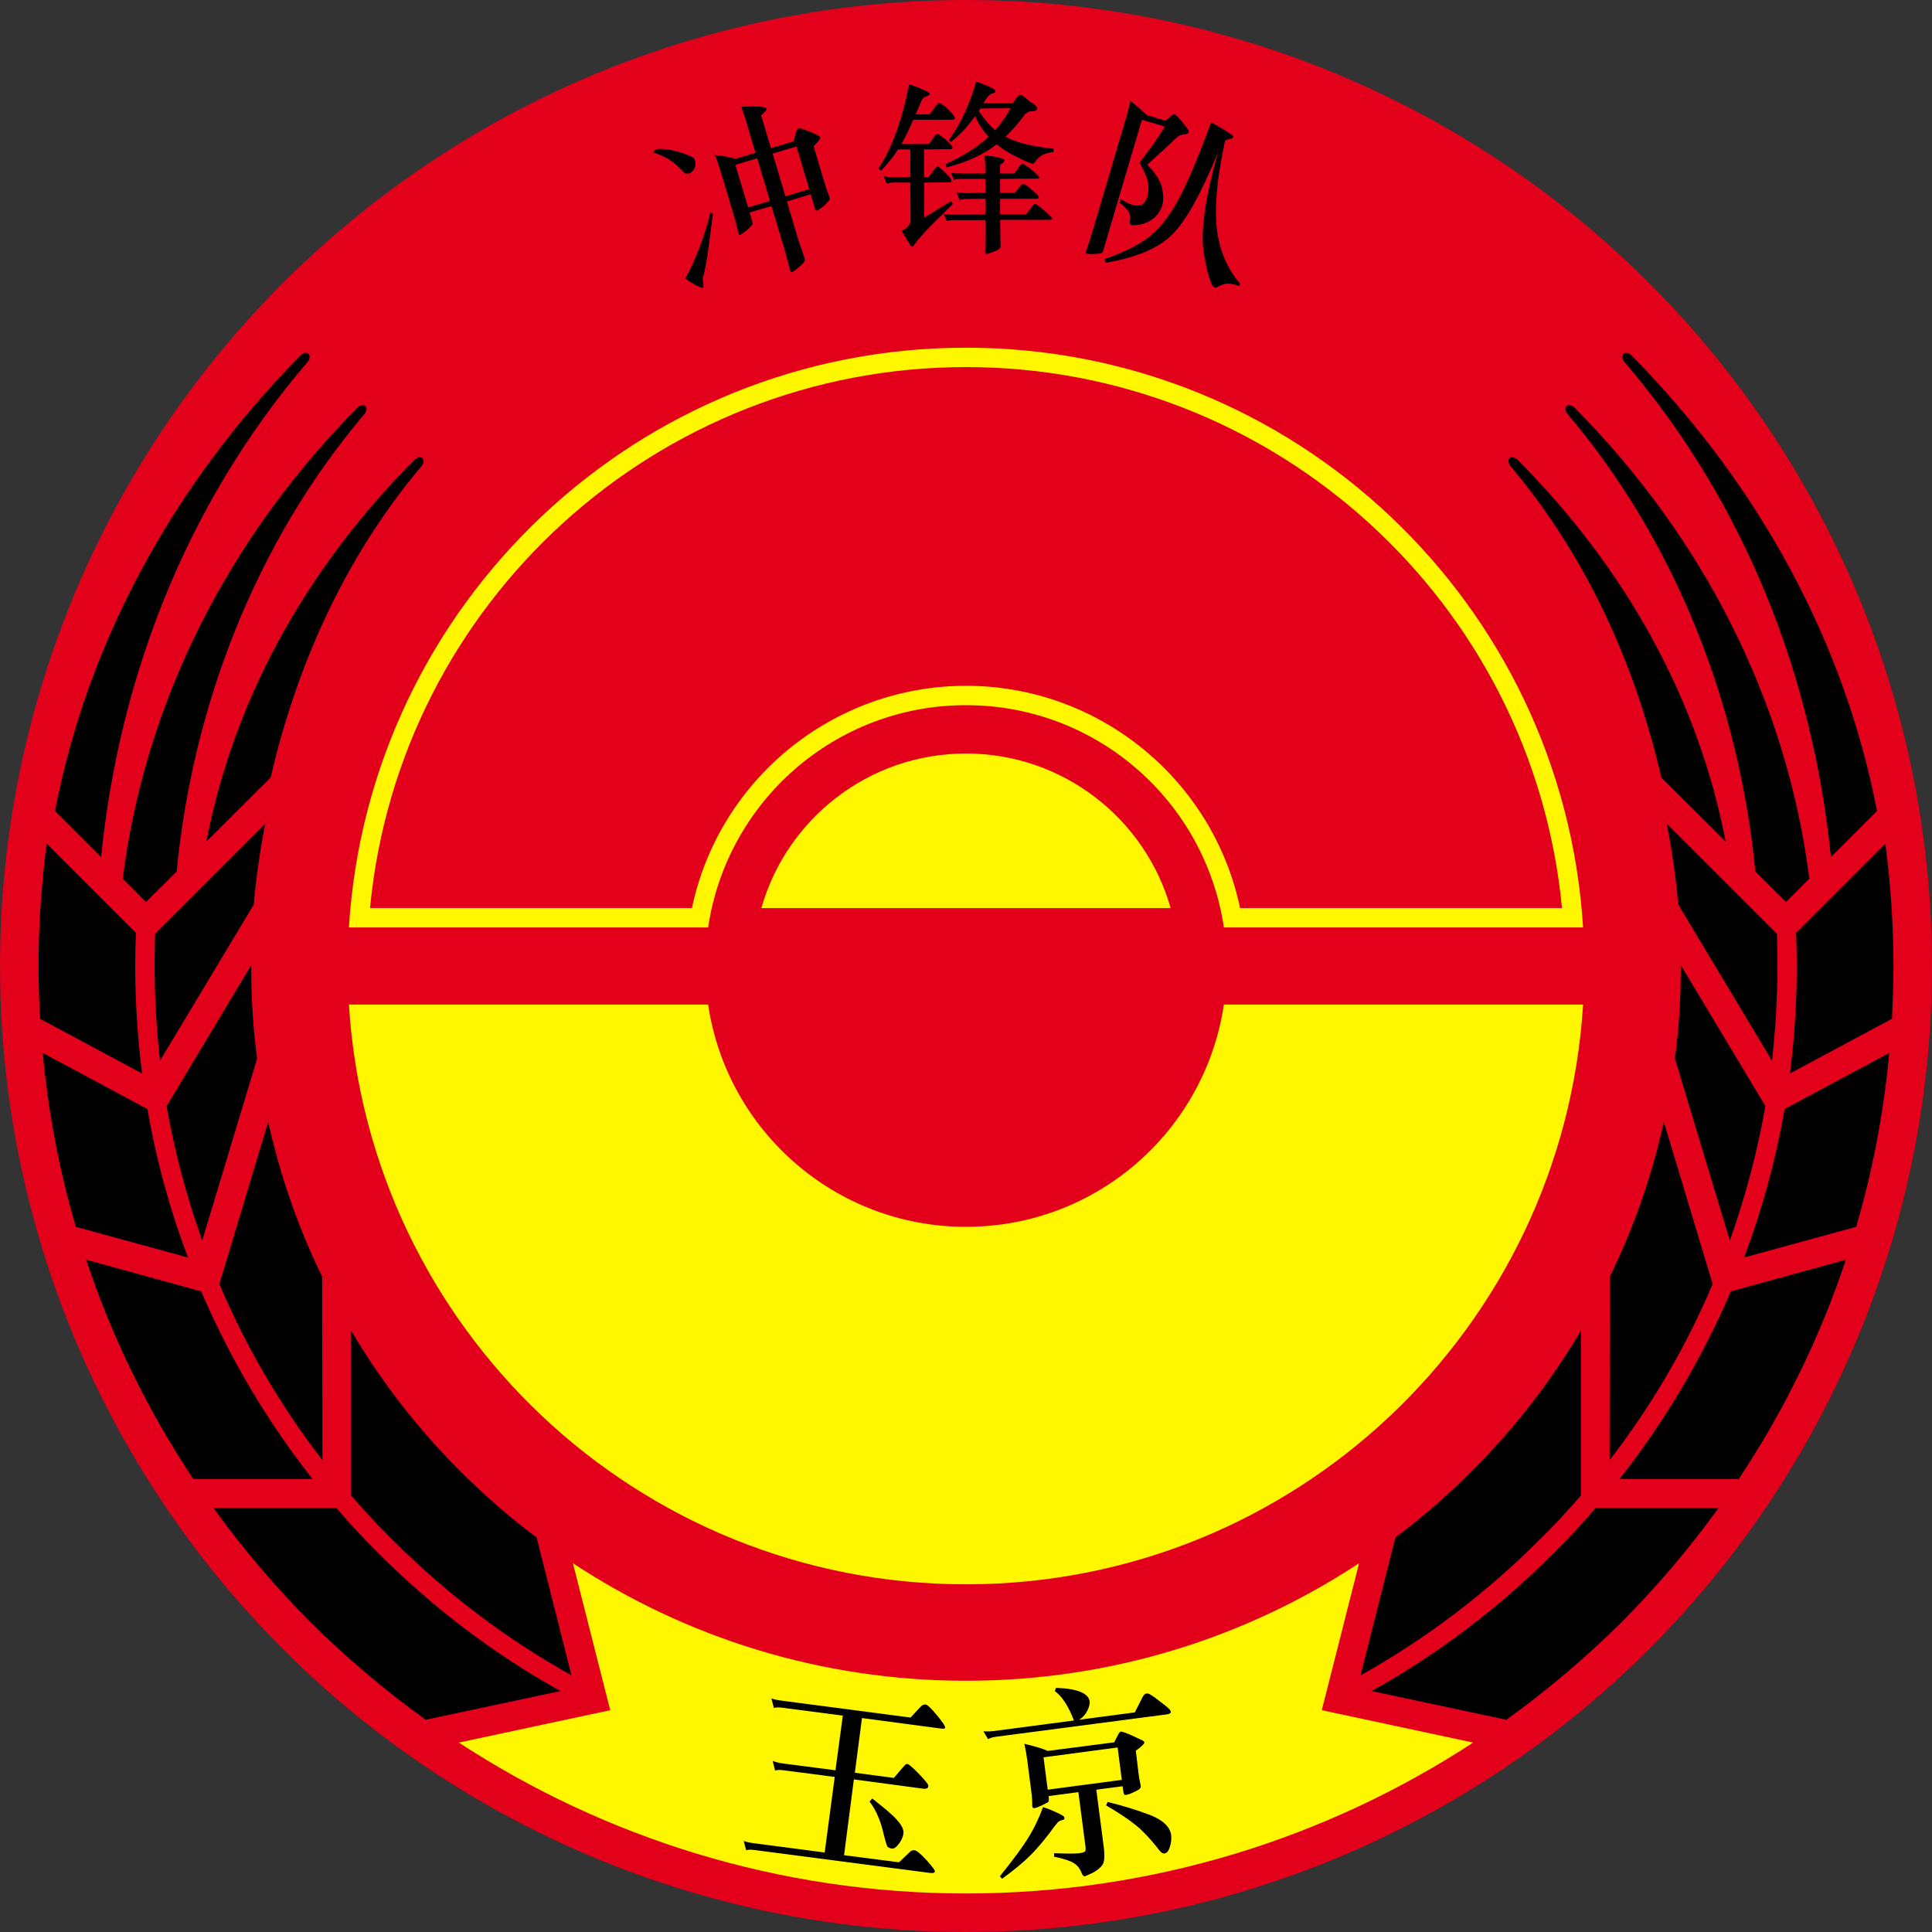 <?xml version="1.0" encoding="UTF-8" standalone="no"?>
<!-- Creator: CorelDRAW X7 -->

<svg
   xmlns:dc="http://purl.org/dc/elements/1.1/"
   xmlns:cc="http://creativecommons.org/ns#"
   xmlns:rdf="http://www.w3.org/1999/02/22-rdf-syntax-ns#"
   xmlns:svg="http://www.w3.org/2000/svg"
   xmlns="http://www.w3.org/2000/svg"
   xmlns:sodipodi="http://sodipodi.sourceforge.net/DTD/sodipodi-0.dtd"
   xmlns:inkscape="http://www.inkscape.org/namespaces/inkscape"
   xml:space="preserve"
   width="7.874in"
   height="7.874in"
   version="1.1"
   style="clip-rule:evenodd;fill-rule:evenodd;image-rendering:optimizeQuality;shape-rendering:geometricPrecision;text-rendering:geometricPrecision"
   viewBox="0 0 7874.001 7874.001"
   id="svg4510"
   inkscape:version="0.91 r13725"
   sodipodi:docname="Yu Jing - Wu Ming Assault Corps - [N3] [Vyo].svg"><rect x="0" y="0" width="7874.001" height="7874.001" fill="#333333" stroke="none"/><sodipodi:namedview
     pagecolor="#ffffff"
     bordercolor="#666666"
     borderopacity="1"
     objecttolerance="10"
     gridtolerance="10"
     guidetolerance="10"
     inkscape:pageopacity="0"
     inkscape:pageshadow="2"
     inkscape:window-width="640"
     inkscape:window-height="480"
     id="namedview4552"
     showgrid="false"
     inkscape:zoom="0.23838384"
     inkscape:cx="736.83001"
     inkscape:cy="849.33005"
     inkscape:window-x="0"
     inkscape:window-y="0"
     inkscape:window-maximized="0"
     inkscape:current-layer="svg4510" /><defs
     id="defs4512"><style
       type="text/css"
       id="style4514"><![CDATA[
    .fil4 {fill:none}
    .fil1 {fill:black}
    .fil0 {fill:#E2001A}
    .fil2 {fill:#FFF700}
    .fil5 {fill:black;fill-rule:nonzero}
    .fil3 {fill:black;fill-rule:nonzero}
   ]]></style></defs><g
     id="Layer_x0020_1"
     transform="translate(3937,-7063)"><circle
       class="fil0"
       cy="11000"
       r="3937"
       id="circle4518"
       cx="0"
       style="fill:#e2001a" /><path
       class="fil1"
       d="m -2714,8513 c 26,-28 55,-2 29,27 -502,587 -768,1301 -840,2016 l -188,-188 c 132,-682 475,-1322 999,-1855 z m 232,213 c -520,526 -863,1191 -955,1918 l 95,95 125,-124 c 65,-676 324,-1344 764,-1863 25,-29 -2,-53 -29,-26 z m -901,2139 c -2,45 -3,90 -3,135 0,148 10,294 28,438 l -416,-223 c -3,-71 -6,-143 -6,-215 0,-169 12,-335 33,-499 l 364,364 z m 47,718 c 36,209 92,412 165,605 l -457,-125 c -67,-228 -112,-465 -135,-709 l 427,229 z m 219,743 c 118,275 271,533 454,765 l -486,0 c -183,-275 -331,-575 -437,-894 l 469,129 z m 551,883 c 55,64 112,126 172,185 219,219 468,409 741,561 l -549,117 c -167,-120 -325,-254 -471,-399 -143,-144 -275,-299 -394,-464 l 501,0 z m -290,-2789 c -21,108 -37,218 -47,330 l -382,636 c -14,-126 -22,-255 -22,-386 0,-44 1,-88 2,-131 l 449,-449 z m -57,576 c -1,127 7,255 24,381 l -224,742 c -63,-177 -112,-360 -145,-548 l 345,-575 z m 69,639 c 49,221 123,433 220,631 l 1,748 c -169,-219 -311,-460 -420,-718 l 199,-661 z m 338,851 c 124,210 274,403 446,574 97,97 200,187 310,269 l 142,562 c -269,-150 -514,-337 -730,-553 -58,-57 -114,-117 -168,-180 l 0,-672 z m -328,-2254 c 104,-448 297,-891 613,-1267 26,-30 -1,-54 -29,-26 -443,445 -736,980 -846,1554 l 262,-261 z"
       id="path4520"
       inkscape:connector-curvature="0"
       style="fill:#000000" /><path
       class="fil1"
       d="m 2714,8513 c -26,-28 -55,-2 -29,27 502,587 768,1301 840,2016 l 188,-188 C 3581,9686 3238,9046 2714,8513 Z m -232,213 c 520,526 863,1191 955,1918 l -95,95 -125,-124 c -65,-676 -324,-1344 -764,-1863 -25,-29 2,-53 29,-26 z m 901,2139 c 2,45 3,90 3,135 0,148 -10,294 -28,438 l 416,-223 c 3,-71 6,-143 6,-215 0,-169 -12,-335 -33,-499 l -364,364 z m -47,718 c -36,209 -92,412 -165,605 l 457,-125 c 67,-228 112,-465 135,-709 l -427,229 z m -219,743 c -118,275 -271,533 -454,765 l 486,0 c 183,-275 331,-575 437,-894 l -469,129 z m -551,883 c -55,64 -112,126 -172,185 -219,219 -468,409 -741,561 l 549,117 c 167,-120 325,-254 471,-399 143,-144 275,-299 394,-464 l -501,0 z m 290,-2789 c 21,108 37,218 47,330 l 382,636 c 14,-126 22,-255 22,-386 0,-44 -1,-88 -2,-131 l -449,-449 z m 57,576 c 1,127 -7,255 -24,381 l 224,742 c 63,-177 112,-360 145,-548 l -345,-575 z m -69,639 c -49,221 -123,433 -220,631 l -1,748 c 169,-219 311,-460 420,-718 l -199,-661 z m -338,851 c -124,210 -274,403 -446,574 -97,97 -200,187 -310,269 l -142,562 c 269,-150 514,-337 730,-553 58,-57 114,-117 168,-180 l 0,-672 z m 328,-2254 c -104,-448 -297,-891 -613,-1267 -26,-30 1,-54 29,-26 443,445 736,980 846,1554 l -262,-261 z"
       id="path4522"
       inkscape:connector-curvature="0"
       style="fill:#000000" /><path
       class="fil2"
       d="m 0,14780 c -763,0 -1473,-227 -2067,-615 l 617,-132 -152,-599 c 460,303 1010,479 1602,479 592,0 1142,-176 1602,-479 l -152,599 617,132 c -594,388 -1304,615 -2067,615 z"
       id="path4524"
       inkscape:connector-curvature="0"
       style="fill:#fff700" /><path
       class="fil3"
       d="m -502,14055 -246,-32 c -15,-2 -26,-2 -35,1 l -10,-39 c 11,4 25,7 41,9 l 526,69 42,-45 c 6,-6 13,-9 20,-8 7,1 23,16 46,44 22,27 34,44 33,51 -1,3 -6,4 -16,3 l -323,-43 -29,223 159,21 42,-49 c 5,-6 9,-8 13,-8 4,1 11,6 21,15 10,9 22,21 36,36 14,15 22,25 25,30 3,4 4,8 3,11 -1,7 -7,10 -20,9 l -283,-38 -40,309 224,29 43,-41 c 6,-7 14,-9 21,-8 8,1 24,14 48,40 23,26 35,41 34,47 -1,5 -8,7 -22,5 l -712,-93 c -15,-2 -27,-2 -35,1 l -10,-38 c 11,4 24,7 40,9 l 290,38 41,-308 -208,-27 c -14,-2 -26,-2 -35,1 l -10,-39 c 11,4 25,8 41,10 l 215,28 30,-223 z m 120,338 c 51,40 86,69 103,90 18,20 26,38 24,53 -2,14 -8,28 -19,42 -10,14 -20,20 -28,19 -8,-1 -14,-4 -18,-8 -3,-4 -8,-20 -15,-48 -6,-29 -14,-53 -23,-74 -8,-21 -20,-41 -35,-62 l 11,-12 z m 822,-318 c -22,-57 -47,-97 -78,-120 l 5,-13 c 87,3 132,22 137,55 1,10 -2,23 -9,37 -7,15 -18,28 -34,38 l 227,-30 31,-61 c 5,-10 10,-15 16,-16 5,-1 12,1 19,6 7,4 20,13 36,26 17,13 29,22 35,28 6,5 9,11 10,15 0,5 -5,8 -16,10 l -695,91 c -15,2 -26,5 -34,10 l -19,-32 c 12,1 26,1 42,-1 l 327,-43 z m -107,124 271,-35 18,-35 c 3,-5 6,-8 9,-9 5,0 20,5 45,16 24,11 39,18 43,20 5,3 7,5 8,8 0,6 -11,17 -35,34 l 13,107 7,36 c 1,5 -1,10 -5,13 -3,3 -12,8 -25,14 -13,6 -23,9 -28,10 -5,1 -8,0 -10,-3 -1,-2 -2,-6 -3,-12 l -3,-20 -107,14 29,223 c 6,42 5,69 -3,82 -8,12 -21,23 -39,33 -19,9 -30,14 -34,15 -5,0 -9,-4 -13,-14 -7,-18 -17,-31 -32,-40 -14,-9 -41,-18 -80,-26 l 0,-14 c 56,2 90,2 103,0 13,-2 21,-5 24,-8 2,-4 2,-10 1,-19 l -29,-222 -121,16 c 1,12 1,20 -1,23 -3,3 -12,8 -27,15 -15,7 -25,11 -31,11 -5,1 -8,-3 -8,-10 0,-18 -1,-38 -4,-59 l -16,-124 c -3,-23 -7,-46 -12,-69 46,11 78,21 95,29 z m 302,118 -17,-132 -302,40 17,132 302,-40 z m -321,111 c 16,5 32,11 47,18 16,7 27,13 32,16 5,3 8,6 8,10 1,5 -2,8 -10,9 -7,2 -13,5 -16,8 -4,4 -18,22 -41,53 -24,31 -48,59 -73,84 -25,25 -63,57 -114,94 l -9,-10 c 53,-66 92,-118 115,-156 24,-38 44,-80 61,-126 z m 263,-21 c 62,15 120,33 173,53 53,21 81,48 86,81 2,16 0,33 -5,49 -5,16 -12,25 -22,27 -4,0 -8,-1 -12,-4 -3,-2 -9,-8 -16,-18 -30,-38 -60,-70 -91,-95 -31,-25 -71,-51 -119,-79 l 6,-14 z"
       id="path4526"
       inkscape:connector-curvature="0"
       style="fill:#000000;fill-rule:nonzero" /><circle
       class="fil4"
       cy="11000"
       r="3898"
       id="circle4528"
       cx="0"
       style="fill:none" /><circle
       class="fil4"
       cy="11000"
       r="3898"
       id="circle4530"
       cx="0"
       style="fill:none" /><circle
       class="fil4"
       cy="11000"
       r="3898"
       id="circle4532"
       cx="0"
       style="fill:none" /><path
       class="fil5"
       d="m -795,7667 92,-28 12,-43 c 2,-5 5,-9 9,-10 4,-1 19,3 46,14 26,10 40,18 42,23 1,5 -8,17 -27,36 l 50,168 15,40 c 1,3 1,6 0,8 0,3 -4,7 -10,14 -6,7 -14,14 -23,21 -9,6 -15,10 -18,11 -4,1 -6,0 -8,-5 l -18,-61 -97,29 48,161 c 5,15 11,32 17,49 l 8,25 c 1,3 0,7 -4,13 -4,6 -12,13 -24,23 -12,10 -20,15 -24,17 -3,1 -6,-3 -9,-10 l -7,-29 c -5,-19 -11,-41 -18,-65 l -50,-165 -89,26 11,38 c 1,3 1,6 1,9 -1,3 -4,7 -10,13 -6,6 -14,13 -23,20 -10,7 -16,11 -18,12 -3,0 -4,-1 -5,-4 l -7,-26 c -3,-13 -7,-29 -13,-49 l -56,-187 c -6,-20 -13,-40 -21,-60 26,2 54,7 83,15 l 82,-24 -37,-125 c -7,-24 -14,-45 -21,-63 67,-3 101,0 103,7 2,5 -6,14 -22,28 l 40,134 z m 156,167 -52,-174 -97,29 52,174 97,-29 z m -212,-126 -89,27 52,173 89,-26 -52,-174 z m -379,-71 c 43,11 76,23 99,35 23,12 37,26 42,41 5,16 5,33 0,50 -5,18 -15,28 -30,33 -5,1 -11,0 -16,-4 -5,-4 -9,-10 -11,-19 -8,-27 -20,-50 -33,-69 -14,-18 -32,-36 -55,-54 l 4,-13 z m 201,52 -1,235 c -1,34 -1,61 1,81 2,21 7,41 13,61 6,21 13,42 22,64 9,22 15,36 16,42 10,33 5,53 -14,59 -15,4 -29,3 -42,-4 -13,-7 -22,-18 -26,-32 -1,-4 -2,-8 -2,-12 -2,-22 -6,-45 -10,-71 -5,-26 -9,-45 -12,-55 -3,-11 -7,-19 -12,-23 -4,-5 -12,-8 -23,-10 -11,-2 -29,-4 -55,-4 l -2,-15 c 24,-3 43,-6 56,-10 14,-4 24,-11 31,-21 7,-10 12,-30 16,-60 l 30,-227 14,2 z"
       id="path4534"
       inkscape:connector-curvature="0"
       style="fill:#000000;fill-rule:nonzero" /><path
       id="1"
       class="fil5"
       d="m 37,7536 c -29,42 -62,77 -99,106 l -8,-8 c 49,-69 86,-148 111,-238 18,5 34,11 48,18 14,6 23,11 26,13 4,3 5,6 5,9 0,3 -3,5 -10,7 -7,2 -13,5 -18,10 -5,5 -12,16 -21,31 l 119,0 19,-26 c 4,-6 8,-9 11,-9 4,0 12,4 23,13 11,10 21,18 32,24 10,7 15,12 15,17 0,4 -1,7 -4,9 -3,3 -8,4 -16,4 -7,0 -14,2 -19,5 -6,3 -12,8 -17,16 -25,34 -50,61 -73,83 41,23 107,40 196,49 l 0,13 c -21,3 -36,8 -46,13 -11,6 -21,16 -31,30 -2,3 -5,5 -8,5 -6,0 -26,-8 -60,-25 -34,-16 -63,-34 -87,-54 -53,42 -121,73 -204,94 l -5,-13 c 75,-34 133,-71 176,-112 -22,-23 -40,-51 -55,-84 z m 22,-31 -7,11 c 24,35 46,60 67,77 23,-25 44,-54 62,-89 l -122,1 z m -264,24 57,0 29,-40 c 3,-4 7,-6 11,-6 4,0 13,6 26,17 14,12 23,22 29,30 5,8 8,13 8,16 0,3 -5,5 -15,5 l -155,0 c -19,45 -36,78 -48,99 l 112,0 25,-35 c 3,-4 7,-6 10,-6 4,0 15,8 34,24 18,16 27,27 27,31 0,5 -4,8 -12,7 l -104,1 0,112 20,0 24,-34 c 3,-5 7,-8 12,-8 4,0 14,8 31,25 17,17 25,28 25,32 0,5 -3,7 -10,7 l -102,1 1,143 108,-67 9,11 c -54,53 -92,90 -113,113 -21,23 -34,38 -40,47 -6,9 -10,14 -12,14 -2,0 -4,-1 -6,-2 -2,-2 -7,-9 -14,-22 -8,-13 -16,-26 -24,-40 24,-12 36,-27 36,-43 l -1,-154 -64,0 c -12,0 -23,2 -32,4 l -13,-30 c 11,3 23,4 38,4 l 71,-1 0,-112 -50,0 c -17,27 -40,56 -69,87 l -11,-9 c 54,-81 96,-195 125,-343 18,5 34,11 49,18 15,6 25,11 29,13 4,3 6,6 6,9 0,3 -5,6 -14,9 -10,3 -17,10 -22,23 l -21,50 z m 344,241 58,0 23,-32 c 4,-5 7,-8 10,-8 6,0 18,9 39,26 20,17 30,27 30,30 0,3 -3,5 -11,5 l -149,1 0,57 60,0 25,-31 c 2,-3 6,-5 10,-5 5,0 17,8 35,24 19,16 28,26 28,30 0,4 -4,6 -12,6 l -146,0 0,64 106,0 27,-36 c 3,-4 6,-7 9,-7 4,0 17,9 38,27 21,18 32,29 32,32 0,4 -5,6 -14,6 l -198,0 c 1,34 1,57 1,71 l 1,37 c 0,4 -2,8 -6,11 -5,4 -13,8 -26,12 -12,5 -21,8 -25,8 -4,0 -6,-3 -6,-9 l 1,-45 c 0,-20 1,-48 0,-84 l -125,0 c -13,0 -23,1 -32,4 l -13,-30 c 11,3 23,4 38,4 l 132,-1 0,-64 -73,1 c -12,0 -23,1 -32,4 l -13,-32 c 11,3 23,4 38,4 l 80,-1 0,-57 -93,0 c -14,0 -26,1 -35,4 l -12,-29 c 11,2 24,3 39,3 l 101,0 c 0,-26 -1,-50 -3,-74 32,4 54,7 64,11 11,3 17,6 17,9 0,5 -6,11 -18,19 l 0,35 z"
       inkscape:connector-curvature="0"
       style="fill:#000000;fill-rule:nonzero" /><path
       id="2"
       class="fil5"
       d="m 1027,7684 c -69,168 -130,279 -186,334 -55,56 -145,94 -271,116 l -6,-15 c 89,-31 155,-65 197,-103 42,-38 81,-92 116,-161 35,-70 76,-168 122,-294 23,13 43,25 60,35 16,11 26,17 28,20 2,2 2,4 1,7 0,3 -5,5 -13,6 -7,2 -14,4 -19,7 -32,148 -44,267 -34,356 10,90 42,165 95,227 l -3,10 c -22,-8 -39,-11 -52,-10 -13,2 -26,7 -40,15 -2,1 -5,2 -8,1 -14,-4 -29,-49 -44,-135 -16,-86 3,-225 57,-416 z m -290,-152 76,23 27,-23 c 4,-3 8,-4 10,-3 5,2 14,11 29,28 14,17 22,28 25,33 3,5 5,9 3,13 -1,3 -5,6 -14,7 -8,1 -16,3 -22,5 -6,3 -17,12 -33,28 -16,15 -49,46 -99,91 34,35 54,67 60,95 6,29 6,52 1,70 -5,18 -15,34 -29,48 -14,13 -31,23 -52,29 -21,5 -36,6 -45,4 -6,-2 -8,-7 -6,-15 3,-15 1,-28 -6,-40 -7,-12 -20,-24 -37,-36 l 7,-14 c 18,12 33,19 47,23 31,9 50,-1 59,-31 6,-19 7,-39 4,-59 -4,-20 -15,-47 -35,-82 46,-60 81,-109 103,-147 l -93,-28 -158,534 c -2,5 -4,8 -6,9 -3,2 -13,3 -29,4 -17,1 -28,0 -35,-2 -1,0 -2,-1 -2,-3 1,-2 4,-10 9,-26 5,-15 13,-39 23,-73 l 132,-446 c 10,-33 16,-58 19,-74 24,19 46,38 67,58 z"
       inkscape:connector-curvature="0"
       style="fill:#000000;fill-rule:nonzero" /><path
       class="fil2"
       d="m 2515,11157 c -82,1319 -1176,2363 -2515,2363 -1339,0 -2433,-1044 -2515,-2363 l 1464,0 c 76,513 517,906 1051,906 534,0 975,-393 1051,-906 l 1464,0 z"
       id="path4538"
       inkscape:connector-curvature="0"
       style="fill:#fff700" /><path
       class="fil2"
       d="m 0,8480 c 1339,0 2433,1044 2515,2363 l -1464,0 C 975,10330 534,9937 0,9937 c -534,0 -975,393 -1051,906 l -1464,0 C -2433,9524 -1339,8480 0,8480 Z"
       id="path4540"
       inkscape:connector-curvature="0"
       style="fill:#fff700" /><path
       class="fil0"
       d="m -2429,10764 1312,0 c 110,-524 575,-906 1117,-906 542,0 1007,382 1117,906 l 1312,0 C 2310,9519 1260,8559 0,8559 c -1260,0 -2310,960 -2429,2205 z"
       id="path4542"
       inkscape:connector-curvature="0"
       style="fill:#e2001a" /><path
       class="fil2"
       d="m 834,10764 c -103,-364 -438,-630 -834,-630 -396,0 -731,266 -834,630 l 1668,0 z"
       id="path4544"
       inkscape:connector-curvature="0"
       style="fill:#fff700" /><path
       class="fil4"
       d="m 0,7102 c 2153,0 3898,1745 3898,3898 0,2153 -1745,3898 -3898,3898 -2153,0 -3898,-1745 -3898,-3898 0,-2153 1745,-3898 3898,-3898 z"
       id="path4546"
       inkscape:connector-curvature="0"
       style="fill:none" /><polygon
       class="fil0"
       points="-827,8362 -1142,8362 -1417,7496 -1063,7496 -1006,7826 "
       id="polygon4548"
       style="fill:#e2001a" /><path
       class="fil3"
       d="m -1266,7671 c 46,-5 102,9 148,31 28,14 15,60 -11,68 -5,1 -9,1 -14,0 -5,-2 -10,-7 -17,-15 -17,-18 -34,-32 -50,-42 -17,-10 -38,-20 -64,-29 l 8,-13 z m 224,258 11,5 c -14,93 -19,175 -42,266 3,24 4,36 1,36 -4,2 -37,-12 -72,-38 42,-75 83,-185 102,-269 z"
       id="path4550"
       inkscape:connector-curvature="0"
       style="fill:#000000;fill-rule:nonzero" /></g></svg>